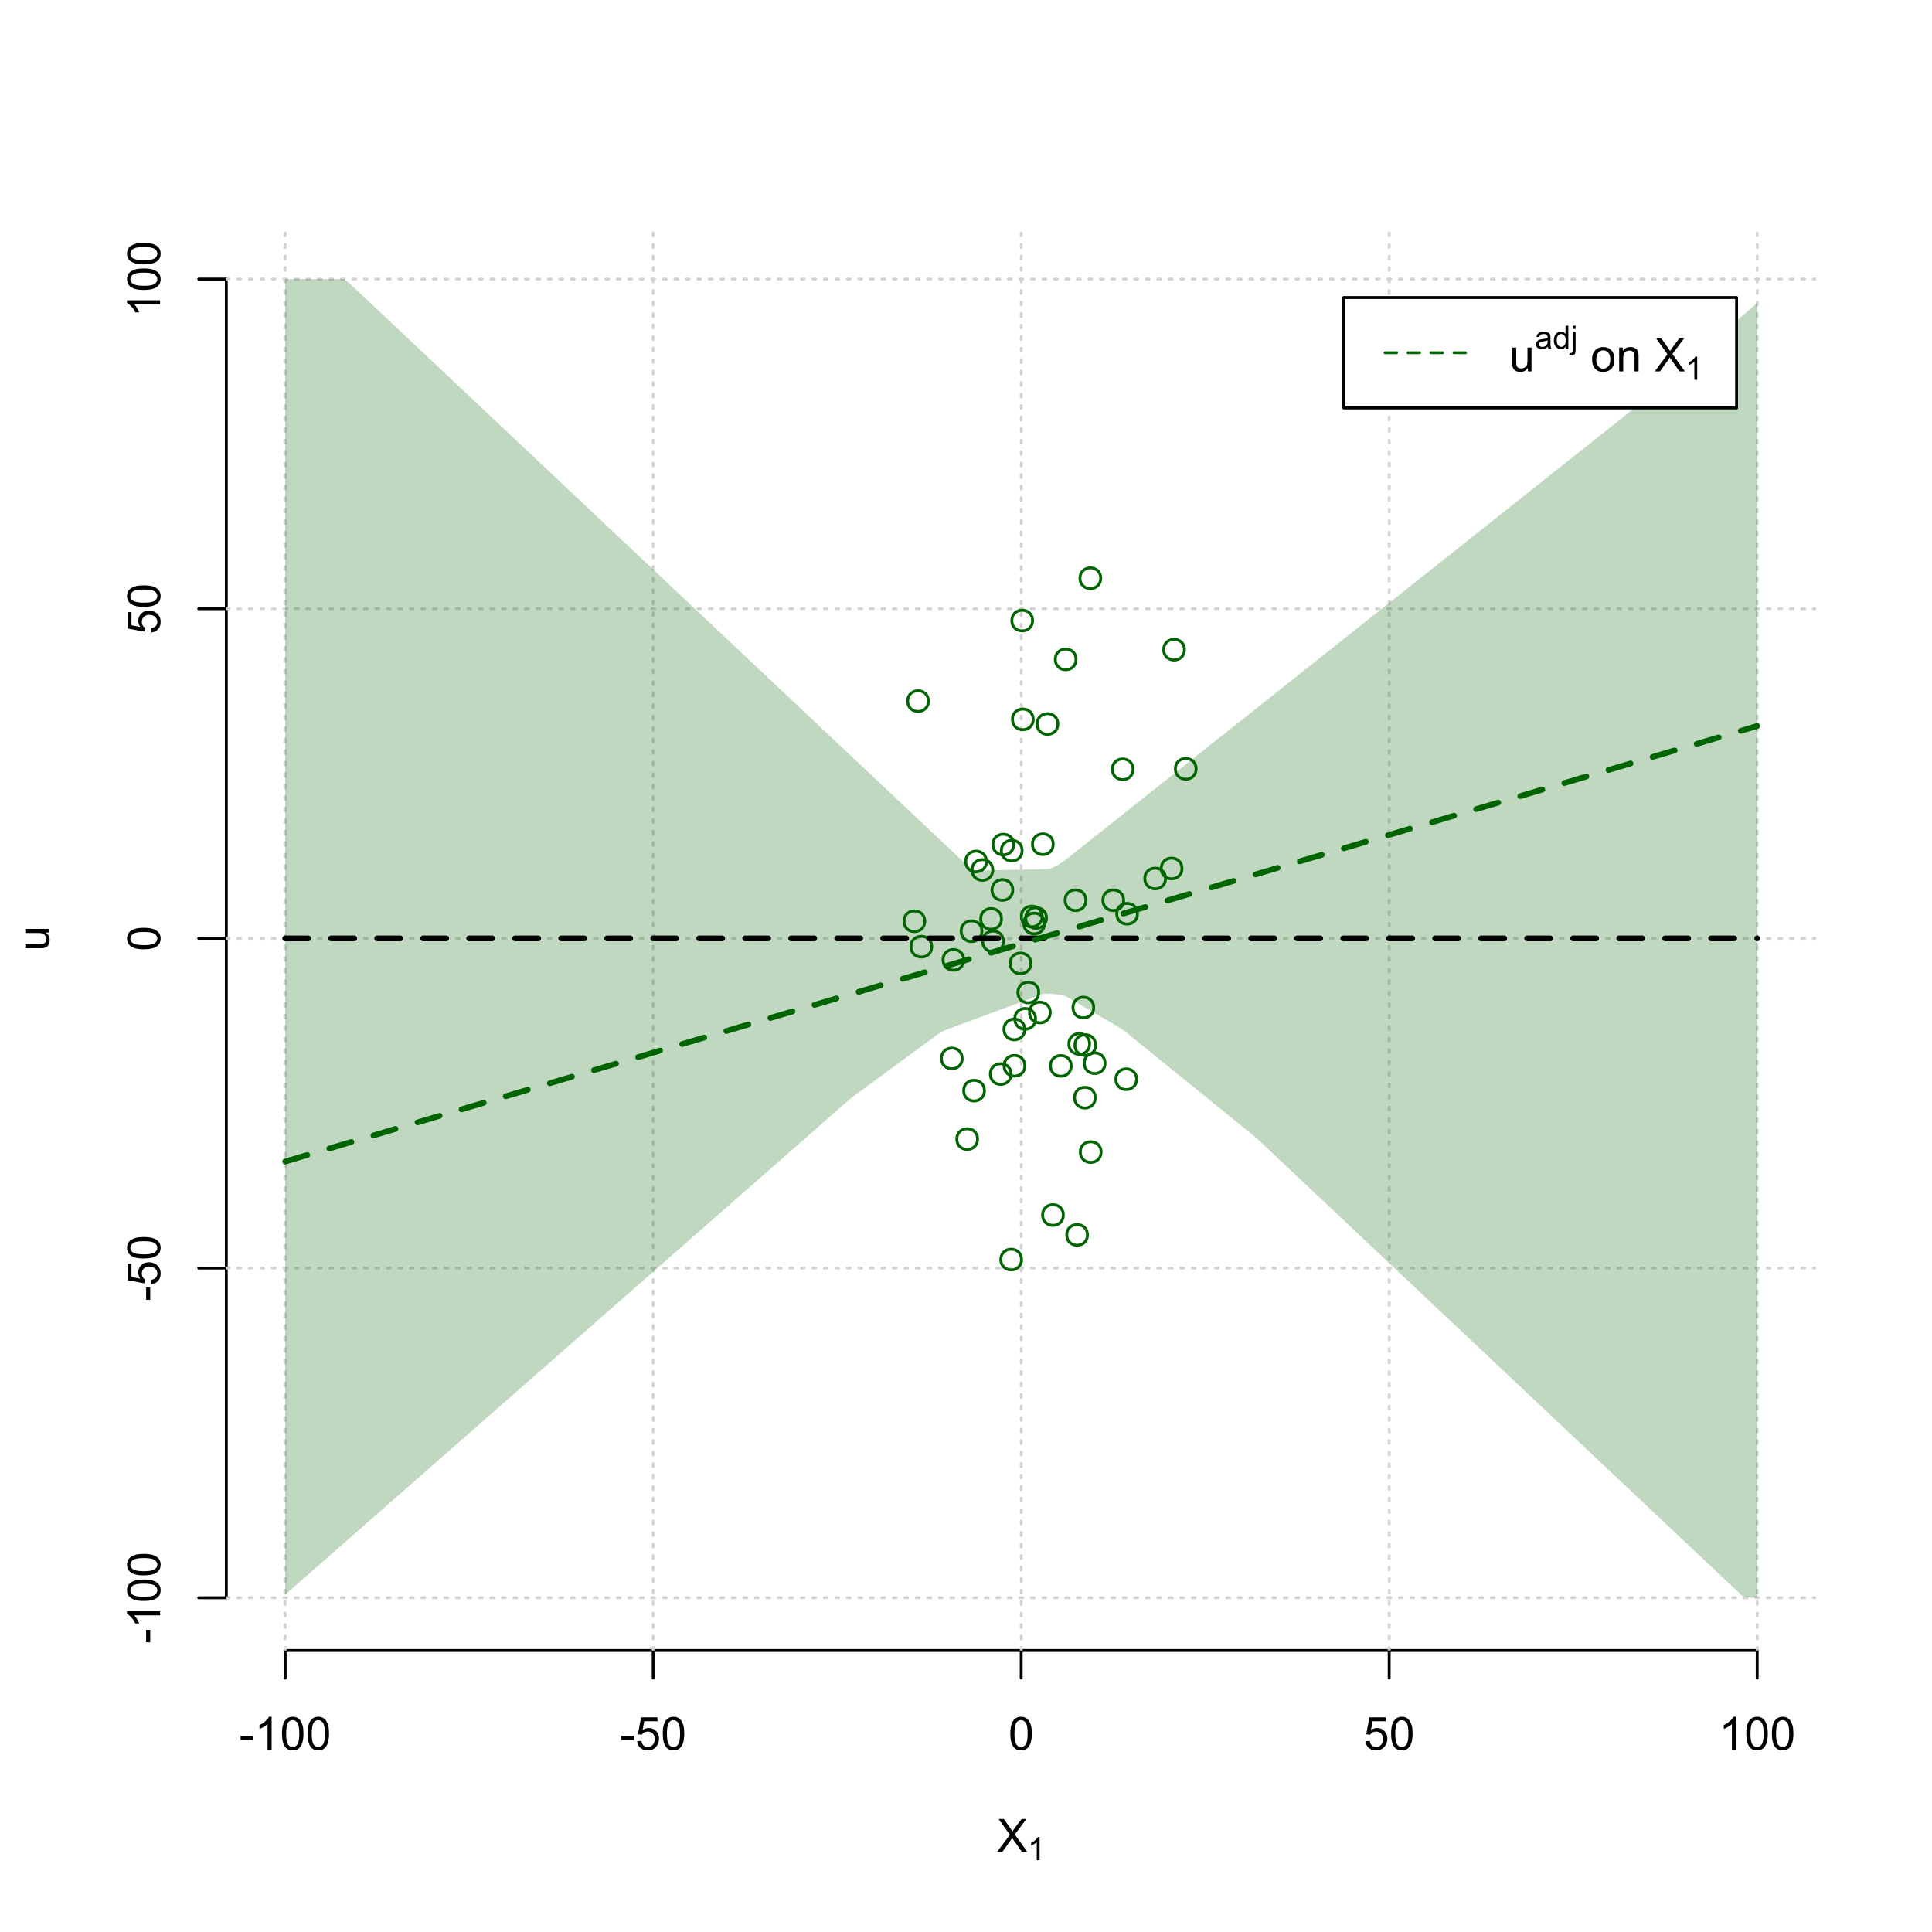 <?xml version="1.0" encoding="UTF-8"?>
<svg xmlns="http://www.w3.org/2000/svg" xmlns:xlink="http://www.w3.org/1999/xlink" width="504pt" height="504pt" viewBox="0 0 504 504" version="1.1">
<defs>
<g>
<symbol overflow="visible" id="glyph0-0">
<path style="stroke:none;" d="M 1.5 0 L 1.5 -7.5 L 7.5 -7.5 L 7.5 0 Z M 1.688 -0.188 L 7.312 -0.188 L 7.312 -7.312 L 1.688 -7.312 Z M 1.688 -0.188 "/>
</symbol>
<symbol overflow="visible" id="glyph0-1">
<path style="stroke:none;" d="M 0.055 0 L 3.375 -4.477 L 0.445 -8.59 L 1.797 -8.59 L 3.359 -6.387 C 3.68 -5.93 3.91 -5.578 4.047 -5.332 C 4.238 -5.645 4.465 -5.969 4.727 -6.312 L 6.457 -8.59 L 7.695 -8.59 L 4.676 -4.539 L 7.93 0 L 6.523 0 L 4.359 -3.062 C 4.238 -3.238 4.113 -3.43 3.984 -3.641 C 3.789 -3.324 3.652 -3.109 3.574 -2.992 L 1.418 0 Z M 0.055 0 "/>
</symbol>
<symbol overflow="visible" id="glyph0-2">
<path style="stroke:none;" d="M 0.383 -2.578 L 0.383 -3.641 L 3.621 -3.641 L 3.621 -2.578 Z M 0.383 -2.578 "/>
</symbol>
<symbol overflow="visible" id="glyph0-3">
<path style="stroke:none;" d="M 4.469 0 L 3.414 0 L 3.414 -6.719 C 3.16 -6.477 2.828 -6.234 2.414 -5.996 C 2 -5.75 1.629 -5.57 1.305 -5.449 L 1.305 -6.469 C 1.895 -6.742 2.41 -7.078 2.852 -7.477 C 3.293 -7.871 3.605 -8.254 3.789 -8.625 L 4.469 -8.625 Z M 4.469 0 "/>
</symbol>
<symbol overflow="visible" id="glyph0-4">
<path style="stroke:none;" d="M 0.5 -4.234 C 0.496 -5.246 0.602 -6.062 0.812 -6.688 C 1.02 -7.305 1.328 -7.785 1.742 -8.121 C 2.148 -8.457 2.668 -8.625 3.297 -8.625 C 3.758 -8.625 4.164 -8.531 4.512 -8.348 C 4.855 -8.16 5.141 -7.891 5.371 -7.543 C 5.594 -7.191 5.773 -6.766 5.906 -6.266 C 6.035 -5.762 6.098 -5.086 6.102 -4.234 C 6.098 -3.227 5.996 -2.414 5.789 -1.797 C 5.578 -1.176 5.266 -0.695 4.859 -0.359 C 4.445 -0.02 3.926 0.145 3.297 0.148 C 2.465 0.145 1.816 -0.148 1.348 -0.742 C 0.781 -1.457 0.496 -2.621 0.5 -4.234 Z M 1.582 -4.234 C 1.582 -2.824 1.746 -1.887 2.074 -1.418 C 2.402 -0.949 2.809 -0.715 3.297 -0.719 C 3.777 -0.715 4.184 -0.949 4.52 -1.422 C 4.848 -1.887 5.016 -2.824 5.016 -4.234 C 5.016 -5.648 4.848 -6.59 4.52 -7.055 C 4.184 -7.516 3.773 -7.746 3.289 -7.75 C 2.801 -7.746 2.414 -7.543 2.125 -7.137 C 1.762 -6.613 1.582 -5.645 1.582 -4.234 Z M 1.582 -4.234 "/>
</symbol>
<symbol overflow="visible" id="glyph0-5">
<path style="stroke:none;" d="M 0.5 -2.25 L 1.605 -2.344 C 1.684 -1.805 1.871 -1.398 2.176 -1.125 C 2.473 -0.852 2.836 -0.715 3.258 -0.719 C 3.766 -0.715 4.195 -0.906 4.547 -1.293 C 4.898 -1.672 5.074 -2.18 5.074 -2.82 C 5.074 -3.414 4.902 -3.891 4.566 -4.242 C 4.227 -4.59 3.785 -4.762 3.242 -4.766 C 2.898 -4.762 2.594 -4.684 2.32 -4.531 C 2.047 -4.375 1.832 -4.176 1.676 -3.93 L 0.688 -4.062 L 1.516 -8.473 L 5.789 -8.473 L 5.789 -7.465 L 2.359 -7.465 L 1.898 -5.156 C 2.414 -5.516 2.953 -5.695 3.523 -5.695 C 4.27 -5.695 4.902 -5.434 5.422 -4.914 C 5.934 -4.395 6.191 -3.727 6.195 -2.914 C 6.191 -2.133 5.965 -1.461 5.516 -0.898 C 4.961 -0.199 4.211 0.145 3.258 0.148 C 2.477 0.145 1.836 -0.07 1.344 -0.508 C 0.844 -0.941 0.562 -1.523 0.5 -2.25 Z M 0.5 -2.25 "/>
</symbol>
<symbol overflow="visible" id="glyph0-6">
<path style="stroke:none;" d="M 4.867 0 L 4.867 -0.914 C 4.379 -0.211 3.723 0.141 2.895 0.141 C 2.527 0.141 2.184 0.07 1.867 -0.07 C 1.547 -0.211 1.309 -0.387 1.156 -0.602 C 1 -0.812 0.895 -1.074 0.832 -1.383 C 0.785 -1.59 0.762 -1.918 0.766 -2.367 L 0.766 -6.223 L 1.82 -6.223 L 1.82 -2.773 C 1.816 -2.219 1.84 -1.848 1.887 -1.656 C 1.949 -1.379 2.09 -1.16 2.309 -1.004 C 2.523 -0.84 2.789 -0.762 3.105 -0.766 C 3.418 -0.762 3.715 -0.844 3.996 -1.008 C 4.273 -1.172 4.469 -1.391 4.586 -1.672 C 4.699 -1.949 4.758 -2.355 4.758 -2.891 L 4.758 -6.223 L 5.812 -6.223 L 5.812 0 Z M 4.867 0 "/>
</symbol>
<symbol overflow="visible" id="glyph0-7">
<path style="stroke:none;" d=""/>
</symbol>
<symbol overflow="visible" id="glyph0-8">
<path style="stroke:none;" d="M 0.398 -3.109 C 0.398 -4.262 0.719 -5.117 1.359 -5.672 C 1.895 -6.133 2.547 -6.363 3.316 -6.363 C 4.172 -6.363 4.871 -6.082 5.414 -5.52 C 5.953 -4.957 6.223 -4.184 6.227 -3.199 C 6.223 -2.398 6.102 -1.766 5.867 -1.309 C 5.625 -0.848 5.277 -0.492 4.82 -0.238 C 4.359 0.016 3.859 0.141 3.316 0.141 C 2.441 0.141 1.734 -0.137 1.203 -0.695 C 0.664 -1.254 0.398 -2.059 0.398 -3.109 Z M 1.484 -3.109 C 1.48 -2.309 1.656 -1.711 2.004 -1.32 C 2.348 -0.922 2.785 -0.727 3.316 -0.727 C 3.84 -0.727 4.273 -0.926 4.621 -1.324 C 4.969 -1.723 5.145 -2.328 5.145 -3.148 C 5.145 -3.914 4.969 -4.496 4.617 -4.895 C 4.266 -5.289 3.832 -5.488 3.316 -5.492 C 2.785 -5.488 2.348 -5.293 2.004 -4.898 C 1.656 -4.5 1.48 -3.902 1.484 -3.109 Z M 1.484 -3.109 "/>
</symbol>
<symbol overflow="visible" id="glyph0-9">
<path style="stroke:none;" d="M 0.789 0 L 0.789 -6.223 L 1.742 -6.223 L 1.742 -5.336 C 2.195 -6.02 2.855 -6.363 3.719 -6.363 C 4.09 -6.363 4.434 -6.293 4.754 -6.16 C 5.066 -6.023 5.305 -5.848 5.461 -5.633 C 5.617 -5.41 5.727 -5.152 5.789 -4.852 C 5.828 -4.656 5.848 -4.312 5.848 -3.828 L 5.848 0 L 4.793 0 L 4.793 -3.785 C 4.793 -4.215 4.75 -4.535 4.668 -4.75 C 4.586 -4.961 4.441 -5.129 4.234 -5.258 C 4.023 -5.383 3.777 -5.449 3.5 -5.449 C 3.047 -5.449 2.66 -5.305 2.332 -5.02 C 2.004 -4.734 1.84 -4.195 1.844 -3.398 L 1.844 0 Z M 0.789 0 "/>
</symbol>
<symbol overflow="visible" id="glyph1-0">
<path style="stroke:none;" d="M 1.051 0 L 1.051 -5.25 L 5.25 -5.25 L 5.25 0 Z M 1.18 -0.133 L 5.117 -0.133 L 5.117 -5.117 L 1.18 -5.117 Z M 1.18 -0.133 "/>
</symbol>
<symbol overflow="visible" id="glyph1-1">
<path style="stroke:none;" d="M 3.129 0 L 2.391 0 L 2.391 -4.703 C 2.211 -4.531 1.977 -4.363 1.691 -4.195 C 1.398 -4.023 1.141 -3.895 0.914 -3.812 L 0.914 -4.527 C 1.328 -4.719 1.688 -4.953 1.996 -5.234 C 2.305 -5.508 2.523 -5.777 2.652 -6.039 L 3.129 -6.039 Z M 3.129 0 "/>
</symbol>
<symbol overflow="visible" id="glyph1-2">
<path style="stroke:none;" d="M 3.395 -0.539 C 3.117 -0.305 2.855 -0.137 2.605 -0.043 C 2.352 0.051 2.082 0.094 1.793 0.098 C 1.312 0.094 0.941 -0.02 0.688 -0.25 C 0.43 -0.48 0.305 -0.781 0.305 -1.148 C 0.305 -1.359 0.352 -1.551 0.449 -1.73 C 0.543 -1.902 0.668 -2.047 0.828 -2.156 C 0.984 -2.262 1.164 -2.34 1.363 -2.398 C 1.504 -2.434 1.723 -2.473 2.02 -2.512 C 2.609 -2.578 3.047 -2.664 3.336 -2.766 C 3.336 -2.867 3.34 -2.93 3.34 -2.957 C 3.34 -3.258 3.27 -3.469 3.129 -3.594 C 2.941 -3.758 2.66 -3.844 2.289 -3.844 C 1.941 -3.844 1.684 -3.781 1.52 -3.66 C 1.348 -3.535 1.227 -3.32 1.152 -3.016 L 0.43 -3.113 C 0.492 -3.418 0.602 -3.668 0.754 -3.863 C 0.902 -4.051 1.121 -4.199 1.406 -4.301 C 1.688 -4.402 2.016 -4.453 2.395 -4.453 C 2.766 -4.453 3.066 -4.406 3.301 -4.32 C 3.527 -4.23 3.699 -4.121 3.812 -3.992 C 3.918 -3.855 3.996 -3.691 4.043 -3.492 C 4.066 -3.363 4.078 -3.133 4.082 -2.809 L 4.082 -1.824 C 4.078 -1.137 4.094 -0.703 4.129 -0.523 C 4.156 -0.336 4.219 -0.164 4.316 0 L 3.543 0 C 3.465 -0.152 3.414 -0.332 3.395 -0.539 Z M 3.336 -2.188 C 3.062 -2.074 2.66 -1.98 2.129 -1.906 C 1.82 -1.859 1.605 -1.812 1.484 -1.758 C 1.355 -1.703 1.258 -1.621 1.191 -1.52 C 1.121 -1.41 1.09 -1.293 1.09 -1.168 C 1.09 -0.969 1.164 -0.805 1.312 -0.676 C 1.461 -0.543 1.68 -0.48 1.969 -0.48 C 2.25 -0.48 2.5 -0.539 2.727 -0.664 C 2.945 -0.785 3.109 -0.957 3.215 -1.176 C 3.293 -1.34 3.332 -1.586 3.336 -1.914 Z M 3.336 -2.188 "/>
</symbol>
<symbol overflow="visible" id="glyph1-3">
<path style="stroke:none;" d="M 3.379 0 L 3.379 -0.551 C 3.102 -0.121 2.695 0.094 2.16 0.098 C 1.812 0.094 1.492 0 1.203 -0.188 C 0.906 -0.379 0.68 -0.645 0.523 -0.988 C 0.359 -1.328 0.281 -1.723 0.285 -2.172 C 0.281 -2.605 0.355 -3 0.504 -3.355 C 0.648 -3.707 0.863 -3.977 1.156 -4.168 C 1.441 -4.355 1.766 -4.453 2.129 -4.453 C 2.387 -4.453 2.621 -4.395 2.828 -4.285 C 3.031 -4.172 3.199 -4.031 3.332 -3.855 L 3.332 -6.012 L 4.066 -6.012 L 4.066 0 Z M 1.047 -2.172 C 1.043 -1.613 1.16 -1.195 1.398 -0.922 C 1.629 -0.641 1.906 -0.504 2.23 -0.508 C 2.551 -0.504 2.824 -0.637 3.051 -0.902 C 3.273 -1.168 3.387 -1.57 3.391 -2.113 C 3.387 -2.707 3.273 -3.145 3.047 -3.426 C 2.816 -3.703 2.531 -3.844 2.199 -3.844 C 1.867 -3.844 1.594 -3.707 1.375 -3.441 C 1.152 -3.168 1.043 -2.746 1.047 -2.172 Z M 1.047 -2.172 "/>
</symbol>
<symbol overflow="visible" id="glyph1-4">
<path style="stroke:none;" d="M 0.551 -5.156 L 0.551 -6.012 L 1.289 -6.012 L 1.289 -5.156 Z M -0.387 1.691 L -0.246 1.062 C -0.098 1.098 0.016 1.117 0.102 1.121 C 0.25 1.117 0.363 1.066 0.438 0.969 C 0.512 0.867 0.551 0.621 0.551 0.223 L 0.551 -4.355 L 1.289 -4.355 L 1.289 0.238 C 1.289 0.773 1.219 1.148 1.078 1.359 C 0.898 1.633 0.602 1.77 0.191 1.77 C -0.008 1.77 -0.199 1.742 -0.387 1.691 Z M -0.387 1.691 "/>
</symbol>
<symbol overflow="visible" id="glyph2-0">
<path style="stroke:none;" d="M 0 -1.5 L -7.5 -1.5 L -7.5 -7.5 L 0 -7.5 Z M -0.188 -1.688 L -0.188 -7.312 L -7.312 -7.312 L -7.312 -1.688 Z M -0.188 -1.688 "/>
</symbol>
<symbol overflow="visible" id="glyph2-1">
<path style="stroke:none;" d="M 0 -4.867 L -0.914 -4.867 C -0.211 -4.379 0.141 -3.723 0.141 -2.895 C 0.141 -2.527 0.07 -2.184 -0.07 -1.867 C -0.211 -1.547 -0.387 -1.309 -0.598 -1.156 C -0.809 -1 -1.07 -0.895 -1.383 -0.832 C -1.59 -0.789 -1.918 -0.766 -2.367 -0.77 L -6.223 -0.77 L -6.223 -1.824 L -2.773 -1.824 C -2.219 -1.82 -1.848 -1.844 -1.656 -1.887 C -1.379 -1.949 -1.16 -2.09 -1.004 -2.309 C -0.84 -2.523 -0.762 -2.789 -0.766 -3.105 C -0.762 -3.418 -0.844 -3.715 -1.008 -3.996 C -1.172 -4.273 -1.391 -4.469 -1.672 -4.586 C -1.945 -4.699 -2.352 -4.758 -2.887 -4.758 L -6.223 -4.758 L -6.223 -5.812 L 0 -5.812 Z M 0 -4.867 "/>
</symbol>
<symbol overflow="visible" id="glyph2-2">
<path style="stroke:none;" d="M -2.578 -0.383 L -3.641 -0.383 L -3.641 -3.621 L -2.578 -3.621 Z M -2.578 -0.383 "/>
</symbol>
<symbol overflow="visible" id="glyph2-3">
<path style="stroke:none;" d="M 0 -4.469 L 0 -3.414 L -6.719 -3.418 C -6.477 -3.16 -6.234 -2.828 -5.996 -2.418 C -5.75 -2.004 -5.57 -1.633 -5.449 -1.309 L -6.469 -1.309 C -6.742 -1.895 -7.078 -2.41 -7.477 -2.852 C -7.871 -3.293 -8.254 -3.605 -8.625 -3.793 L -8.625 -4.473 Z M 0 -4.469 "/>
</symbol>
<symbol overflow="visible" id="glyph2-4">
<path style="stroke:none;" d="M -4.234 -0.5 C -5.246 -0.496 -6.062 -0.602 -6.688 -0.812 C -7.305 -1.02 -7.785 -1.328 -8.121 -1.742 C -8.457 -2.152 -8.625 -2.672 -8.625 -3.301 C -8.625 -3.758 -8.531 -4.164 -8.348 -4.512 C -8.16 -4.859 -7.891 -5.145 -7.543 -5.371 C -7.191 -5.594 -6.766 -5.773 -6.266 -5.906 C -5.762 -6.035 -5.086 -6.098 -4.234 -6.102 C -3.223 -6.098 -2.41 -5.996 -1.793 -5.789 C -1.176 -5.578 -0.695 -5.266 -0.359 -4.859 C -0.02 -4.445 0.145 -3.926 0.148 -3.297 C 0.145 -2.465 -0.148 -1.816 -0.742 -1.348 C -1.457 -0.781 -2.621 -0.496 -4.234 -0.5 Z M -4.234 -1.582 C -2.824 -1.582 -1.887 -1.746 -1.418 -2.074 C -0.949 -2.402 -0.715 -2.809 -0.719 -3.297 C -0.715 -3.777 -0.949 -4.184 -1.422 -4.52 C -1.887 -4.848 -2.824 -5.016 -4.234 -5.016 C -5.648 -5.016 -6.59 -4.848 -7.055 -4.52 C -7.516 -4.188 -7.746 -3.777 -7.75 -3.289 C -7.746 -2.801 -7.543 -2.414 -7.137 -2.129 C -6.613 -1.762 -5.645 -1.582 -4.234 -1.582 Z M -4.234 -1.582 "/>
</symbol>
<symbol overflow="visible" id="glyph2-5">
<path style="stroke:none;" d="M -2.25 -0.5 L -2.344 -1.605 C -1.805 -1.684 -1.398 -1.871 -1.125 -2.176 C -0.852 -2.473 -0.715 -2.836 -0.719 -3.258 C -0.715 -3.766 -0.906 -4.195 -1.293 -4.547 C -1.672 -4.898 -2.18 -5.074 -2.816 -5.074 C -3.414 -5.074 -3.891 -4.902 -4.242 -4.566 C -4.59 -4.227 -4.762 -3.785 -4.766 -3.242 C -4.762 -2.898 -4.684 -2.594 -4.531 -2.32 C -4.375 -2.047 -4.176 -1.832 -3.93 -1.676 L -4.062 -0.688 L -8.473 -1.52 L -8.473 -5.789 L -7.465 -5.789 L -7.465 -2.363 L -5.156 -1.898 C -5.516 -2.414 -5.695 -2.953 -5.695 -3.523 C -5.695 -4.27 -5.434 -4.902 -4.914 -5.422 C -4.395 -5.934 -3.727 -6.191 -2.91 -6.195 C -2.133 -6.191 -1.461 -5.965 -0.895 -5.516 C -0.199 -4.961 0.145 -4.211 0.148 -3.258 C 0.145 -2.477 -0.07 -1.836 -0.508 -1.344 C -0.941 -0.848 -1.523 -0.566 -2.25 -0.5 Z M -2.25 -0.5 "/>
</symbol>
</g>
<clipPath id="clip1">
  <path d="M 74 59.039 L 75 59.039 L 75 430.559 L 74 430.559 Z M 74 59.039 "/>
</clipPath>
<clipPath id="clip2">
  <path d="M 170 59.039 L 171 59.039 L 171 430.559 L 170 430.559 Z M 170 59.039 "/>
</clipPath>
<clipPath id="clip3">
  <path d="M 266 59.039 L 267 59.039 L 267 430.559 L 266 430.559 Z M 266 59.039 "/>
</clipPath>
<clipPath id="clip4">
  <path d="M 362 59.039 L 363 59.039 L 363 430.559 L 362 430.559 Z M 362 59.039 "/>
</clipPath>
<clipPath id="clip5">
  <path d="M 458 59.039 L 459 59.039 L 459 430.559 L 458 430.559 Z M 458 59.039 "/>
</clipPath>
<clipPath id="clip6">
  <path d="M 59.039 416 L 473.758 416 L 473.758 418 L 59.039 418 Z M 59.039 416 "/>
</clipPath>
<clipPath id="clip7">
  <path d="M 59.039 330 L 473.758 330 L 473.758 332 L 59.039 332 Z M 59.039 330 "/>
</clipPath>
<clipPath id="clip8">
  <path d="M 59.039 244 L 473.758 244 L 473.758 246 L 59.039 246 Z M 59.039 244 "/>
</clipPath>
<clipPath id="clip9">
  <path d="M 59.039 158 L 473.758 158 L 473.758 160 L 59.039 160 Z M 59.039 158 "/>
</clipPath>
<clipPath id="clip10">
  <path d="M 59.039 72 L 473.758 72 L 473.758 74 L 59.039 74 Z M 59.039 72 "/>
</clipPath>
</defs>
<g id="surface3606">
<rect x="0" y="0" width="504" height="504" style="fill:rgb(100%,100%,100%);fill-opacity:1;stroke:none;"/>
<g style="fill:rgb(0%,0%,0%);fill-opacity:1;">
  <use xlink:href="#glyph0-1" x="260.062" y="483.102"/>
</g>
<g style="fill:rgb(0%,0%,0%);fill-opacity:1;">
  <use xlink:href="#glyph1-1" x="268.066" y="485.281"/>
</g>
<g style="fill:rgb(0%,0%,0%);fill-opacity:1;">
  <use xlink:href="#glyph2-1" x="12.82" y="248.137"/>
</g>
<path style="fill:none;stroke-width:0.75;stroke-linecap:round;stroke-linejoin:round;stroke:rgb(0%,0%,0%);stroke-opacity:1;stroke-miterlimit:10;" d="M 74.398 430.559 L 458.398 430.559 "/>
<path style="fill:none;stroke-width:0.75;stroke-linecap:round;stroke-linejoin:round;stroke:rgb(0%,0%,0%);stroke-opacity:1;stroke-miterlimit:10;" d="M 74.398 430.559 L 74.398 437.762 "/>
<path style="fill:none;stroke-width:0.75;stroke-linecap:round;stroke-linejoin:round;stroke:rgb(0%,0%,0%);stroke-opacity:1;stroke-miterlimit:10;" d="M 170.398 430.559 L 170.398 437.762 "/>
<path style="fill:none;stroke-width:0.75;stroke-linecap:round;stroke-linejoin:round;stroke:rgb(0%,0%,0%);stroke-opacity:1;stroke-miterlimit:10;" d="M 266.398 430.559 L 266.398 437.762 "/>
<path style="fill:none;stroke-width:0.75;stroke-linecap:round;stroke-linejoin:round;stroke:rgb(0%,0%,0%);stroke-opacity:1;stroke-miterlimit:10;" d="M 362.398 430.559 L 362.398 437.762 "/>
<path style="fill:none;stroke-width:0.75;stroke-linecap:round;stroke-linejoin:round;stroke:rgb(0%,0%,0%);stroke-opacity:1;stroke-miterlimit:10;" d="M 458.398 430.559 L 458.398 437.762 "/>
<g style="fill:rgb(0%,0%,0%);fill-opacity:1;">
  <use xlink:href="#glyph0-2" x="62.391" y="456.48"/>
  <use xlink:href="#glyph0-3" x="66.387" y="456.48"/>
  <use xlink:href="#glyph0-4" x="73.061" y="456.48"/>
  <use xlink:href="#glyph0-4" x="79.734" y="456.48"/>
</g>
<g style="fill:rgb(0%,0%,0%);fill-opacity:1;">
  <use xlink:href="#glyph0-2" x="161.727" y="456.48"/>
  <use xlink:href="#glyph0-5" x="165.723" y="456.48"/>
  <use xlink:href="#glyph0-4" x="172.396" y="456.48"/>
</g>
<g style="fill:rgb(0%,0%,0%);fill-opacity:1;">
  <use xlink:href="#glyph0-4" x="263.062" y="456.48"/>
</g>
<g style="fill:rgb(0%,0%,0%);fill-opacity:1;">
  <use xlink:href="#glyph0-5" x="355.727" y="456.48"/>
  <use xlink:href="#glyph0-4" x="362.4" y="456.48"/>
</g>
<g style="fill:rgb(0%,0%,0%);fill-opacity:1;">
  <use xlink:href="#glyph0-3" x="448.387" y="456.48"/>
  <use xlink:href="#glyph0-4" x="455.061" y="456.48"/>
  <use xlink:href="#glyph0-4" x="461.734" y="456.48"/>
</g>
<path style="fill:none;stroke-width:0.75;stroke-linecap:round;stroke-linejoin:round;stroke:rgb(0%,0%,0%);stroke-opacity:1;stroke-miterlimit:10;" d="M 59.039 416.801 L 59.039 72.801 "/>
<path style="fill:none;stroke-width:0.75;stroke-linecap:round;stroke-linejoin:round;stroke:rgb(0%,0%,0%);stroke-opacity:1;stroke-miterlimit:10;" d="M 59.039 416.801 L 51.84 416.801 "/>
<path style="fill:none;stroke-width:0.75;stroke-linecap:round;stroke-linejoin:round;stroke:rgb(0%,0%,0%);stroke-opacity:1;stroke-miterlimit:10;" d="M 59.039 330.801 L 51.84 330.801 "/>
<path style="fill:none;stroke-width:0.75;stroke-linecap:round;stroke-linejoin:round;stroke:rgb(0%,0%,0%);stroke-opacity:1;stroke-miterlimit:10;" d="M 59.039 244.801 L 51.84 244.801 "/>
<path style="fill:none;stroke-width:0.75;stroke-linecap:round;stroke-linejoin:round;stroke:rgb(0%,0%,0%);stroke-opacity:1;stroke-miterlimit:10;" d="M 59.039 158.801 L 51.84 158.801 "/>
<path style="fill:none;stroke-width:0.75;stroke-linecap:round;stroke-linejoin:round;stroke:rgb(0%,0%,0%);stroke-opacity:1;stroke-miterlimit:10;" d="M 59.039 72.801 L 51.84 72.801 "/>
<g style="fill:rgb(0%,0%,0%);fill-opacity:1;">
  <use xlink:href="#glyph2-2" x="41.762" y="428.809"/>
  <use xlink:href="#glyph2-3" x="41.762" y="424.812"/>
  <use xlink:href="#glyph2-4" x="41.762" y="418.139"/>
  <use xlink:href="#glyph2-4" x="41.762" y="411.465"/>
</g>
<g style="fill:rgb(0%,0%,0%);fill-opacity:1;">
  <use xlink:href="#glyph2-2" x="41.762" y="339.473"/>
  <use xlink:href="#glyph2-5" x="41.762" y="335.477"/>
  <use xlink:href="#glyph2-4" x="41.762" y="328.803"/>
</g>
<g style="fill:rgb(0%,0%,0%);fill-opacity:1;">
  <use xlink:href="#glyph2-4" x="41.762" y="248.137"/>
</g>
<g style="fill:rgb(0%,0%,0%);fill-opacity:1;">
  <use xlink:href="#glyph2-5" x="41.762" y="165.473"/>
  <use xlink:href="#glyph2-4" x="41.762" y="158.799"/>
</g>
<g style="fill:rgb(0%,0%,0%);fill-opacity:1;">
  <use xlink:href="#glyph2-3" x="41.762" y="82.812"/>
  <use xlink:href="#glyph2-4" x="41.762" y="76.139"/>
  <use xlink:href="#glyph2-4" x="41.762" y="69.465"/>
</g>
<g clip-path="url(#clip1)" clip-rule="nonzero">
<path style="fill:none;stroke-width:0.75;stroke-linecap:round;stroke-linejoin:round;stroke:rgb(82.745%,82.745%,82.745%);stroke-opacity:1;stroke-dasharray:0.75,2.25;stroke-miterlimit:10;" d="M 74.398 430.559 L 74.398 59.039 "/>
</g>
<g clip-path="url(#clip2)" clip-rule="nonzero">
<path style="fill:none;stroke-width:0.75;stroke-linecap:round;stroke-linejoin:round;stroke:rgb(82.745%,82.745%,82.745%);stroke-opacity:1;stroke-dasharray:0.75,2.25;stroke-miterlimit:10;" d="M 170.398 430.559 L 170.398 59.039 "/>
</g>
<g clip-path="url(#clip3)" clip-rule="nonzero">
<path style="fill:none;stroke-width:0.75;stroke-linecap:round;stroke-linejoin:round;stroke:rgb(82.745%,82.745%,82.745%);stroke-opacity:1;stroke-dasharray:0.75,2.25;stroke-miterlimit:10;" d="M 266.398 430.559 L 266.398 59.039 "/>
</g>
<g clip-path="url(#clip4)" clip-rule="nonzero">
<path style="fill:none;stroke-width:0.75;stroke-linecap:round;stroke-linejoin:round;stroke:rgb(82.745%,82.745%,82.745%);stroke-opacity:1;stroke-dasharray:0.75,2.25;stroke-miterlimit:10;" d="M 362.398 430.559 L 362.398 59.039 "/>
</g>
<g clip-path="url(#clip5)" clip-rule="nonzero">
<path style="fill:none;stroke-width:0.75;stroke-linecap:round;stroke-linejoin:round;stroke:rgb(82.745%,82.745%,82.745%);stroke-opacity:1;stroke-dasharray:0.75,2.25;stroke-miterlimit:10;" d="M 458.398 430.559 L 458.398 59.039 "/>
</g>
<g clip-path="url(#clip6)" clip-rule="nonzero">
<path style="fill:none;stroke-width:0.75;stroke-linecap:round;stroke-linejoin:round;stroke:rgb(82.745%,82.745%,82.745%);stroke-opacity:1;stroke-dasharray:0.75,2.25;stroke-miterlimit:10;" d="M 59.039 416.801 L 473.762 416.801 "/>
</g>
<g clip-path="url(#clip7)" clip-rule="nonzero">
<path style="fill:none;stroke-width:0.75;stroke-linecap:round;stroke-linejoin:round;stroke:rgb(82.745%,82.745%,82.745%);stroke-opacity:1;stroke-dasharray:0.75,2.25;stroke-miterlimit:10;" d="M 59.039 330.801 L 473.762 330.801 "/>
</g>
<g clip-path="url(#clip8)" clip-rule="nonzero">
<path style="fill:none;stroke-width:0.75;stroke-linecap:round;stroke-linejoin:round;stroke:rgb(82.745%,82.745%,82.745%);stroke-opacity:1;stroke-dasharray:0.75,2.25;stroke-miterlimit:10;" d="M 59.039 244.801 L 473.762 244.801 "/>
</g>
<g clip-path="url(#clip9)" clip-rule="nonzero">
<path style="fill:none;stroke-width:0.75;stroke-linecap:round;stroke-linejoin:round;stroke:rgb(82.745%,82.745%,82.745%);stroke-opacity:1;stroke-dasharray:0.75,2.25;stroke-miterlimit:10;" d="M 59.039 158.801 L 473.762 158.801 "/>
</g>
<g clip-path="url(#clip10)" clip-rule="nonzero">
<path style="fill:none;stroke-width:0.75;stroke-linecap:round;stroke-linejoin:round;stroke:rgb(82.745%,82.745%,82.745%);stroke-opacity:1;stroke-dasharray:0.75,2.25;stroke-miterlimit:10;" d="M 59.039 72.801 L 473.762 72.801 "/>
</g>
<path style=" stroke:none;fill-rule:nonzero;fill:rgb(0%,39.216%,0%);fill-opacity:0.251;" d="M 74.398 72.801 L 89.762 72.801 L 91.68 74.379 L 93.602 76.188 L 95.52 78 L 97.441 79.809 L 99.359 81.617 L 101.281 83.426 L 103.199 85.238 L 105.121 87.047 L 107.039 88.855 L 108.961 90.664 L 110.879 92.473 L 112.801 94.285 L 114.719 96.094 L 116.641 97.902 L 118.559 99.711 L 120.48 101.523 L 122.398 103.332 L 124.32 105.141 L 126.238 106.949 L 128.16 108.758 L 130.078 110.57 L 133.922 114.188 L 135.84 115.996 L 137.762 117.805 L 139.68 119.617 L 141.602 121.426 L 143.52 123.234 L 145.441 125.043 L 147.359 126.855 L 149.281 128.664 L 151.199 130.473 L 153.121 132.281 L 155.039 134.09 L 156.961 135.902 L 158.879 137.711 L 160.801 139.52 L 162.719 141.328 L 164.641 143.137 L 166.559 144.949 L 168.48 146.758 L 170.398 148.566 L 172.32 150.375 L 174.238 152.188 L 176.16 153.996 L 178.078 155.805 L 181.922 159.422 L 183.84 161.234 L 185.762 163.043 L 187.68 164.852 L 189.602 166.66 L 191.52 168.473 L 193.441 170.281 L 195.359 172.09 L 197.281 173.898 L 199.199 175.707 L 201.121 177.52 L 203.039 179.328 L 204.961 181.137 L 206.879 182.945 L 208.801 184.754 L 210.719 186.566 L 212.641 188.375 L 214.559 190.184 L 216.48 191.992 L 218.398 193.805 L 220.32 195.613 L 222.238 197.422 L 224.16 199.23 L 226.078 201.039 L 228 202.852 L 229.922 204.66 L 231.84 206.469 L 233.762 208.277 L 235.68 210.086 L 237.602 211.898 L 239.52 213.707 L 241.441 215.516 L 243.359 217.324 L 245.281 219.137 L 247.199 220.945 L 249.121 222.754 L 251.039 224.562 L 252.961 226.371 L 254.879 227.102 L 256.801 227.062 L 258.719 227.027 L 260.641 226.988 L 262.559 226.949 L 264.48 226.91 L 266.398 226.871 L 268.32 226.832 L 270.238 226.793 L 272.16 226.758 L 274.078 226.57 L 276 225.664 L 277.922 224.348 L 279.84 222.82 L 281.762 221.297 L 283.68 219.773 L 285.602 218.25 L 287.52 216.723 L 289.441 215.199 L 291.359 213.676 L 293.281 212.148 L 295.199 210.625 L 297.121 209.102 L 299.039 207.578 L 300.961 206.051 L 302.879 204.527 L 304.801 203.004 L 306.719 201.48 L 308.641 199.953 L 310.559 198.43 L 312.48 196.906 L 314.398 195.383 L 316.32 193.855 L 318.238 192.332 L 320.16 190.809 L 322.078 189.285 L 324 187.758 L 325.922 186.234 L 327.84 184.711 L 329.762 183.188 L 331.68 181.66 L 333.602 180.137 L 335.52 178.613 L 337.441 177.09 L 339.359 175.562 L 341.281 174.039 L 343.199 172.516 L 345.121 170.992 L 347.039 169.465 L 348.961 167.941 L 350.879 166.418 L 352.801 164.895 L 354.719 163.367 L 356.641 161.844 L 358.559 160.32 L 360.48 158.793 L 362.398 157.27 L 364.32 155.746 L 366.238 154.223 L 368.16 152.695 L 370.078 151.172 L 373.922 148.125 L 375.84 146.598 L 377.762 145.074 L 379.68 143.551 L 381.602 142.027 L 383.52 140.5 L 385.441 138.977 L 387.359 137.453 L 389.281 135.93 L 391.199 134.402 L 393.121 132.879 L 395.039 131.355 L 396.961 129.832 L 398.879 128.305 L 400.801 126.781 L 402.719 125.258 L 404.641 123.734 L 406.559 122.207 L 408.48 120.684 L 410.398 119.16 L 412.32 117.637 L 414.238 116.109 L 416.16 114.586 L 418.078 113.062 L 420 111.539 L 421.922 110.012 L 423.84 108.488 L 425.762 106.965 L 427.68 105.441 L 429.602 103.914 L 431.52 102.391 L 433.441 100.867 L 435.359 99.238 L 437.281 97.555 L 439.199 95.867 L 441.121 94.184 L 443.039 92.5 L 444.961 90.812 L 446.879 89.129 L 448.801 87.445 L 450.719 85.758 L 452.641 84.074 L 454.559 82.391 L 456.48 80.703 L 458.398 79.02 L 458.398 72.801 L 458.398 416.801 L 456.48 416.801 L 454.559 416.363 L 452.641 414.555 L 450.719 412.746 L 448.801 410.938 L 446.879 409.125 L 444.961 407.316 L 443.039 405.508 L 441.121 403.699 L 439.199 401.887 L 437.281 400.078 L 435.359 398.27 L 433.441 396.461 L 431.52 394.652 L 429.602 392.84 L 427.68 391.031 L 425.762 389.223 L 423.84 387.414 L 421.922 385.602 L 418.078 381.984 L 416.16 380.176 L 414.238 378.367 L 412.32 376.555 L 410.398 374.746 L 408.48 372.938 L 406.559 371.129 L 404.641 369.32 L 402.719 367.508 L 400.801 365.699 L 398.879 363.891 L 396.961 362.082 L 395.039 360.27 L 393.121 358.461 L 391.199 356.652 L 389.281 354.844 L 387.359 353.035 L 385.441 351.223 L 383.52 349.414 L 381.602 347.605 L 379.68 345.797 L 377.762 343.988 L 375.84 342.176 L 373.922 340.367 L 370.078 336.75 L 368.16 334.938 L 366.238 333.129 L 364.32 331.32 L 362.398 329.512 L 360.48 327.703 L 358.559 325.891 L 356.641 324.082 L 354.719 322.273 L 352.801 320.465 L 350.879 318.652 L 348.961 316.844 L 347.039 315.035 L 345.121 313.227 L 343.199 311.418 L 341.281 309.605 L 339.359 307.797 L 337.441 305.988 L 335.52 304.18 L 333.602 302.371 L 331.68 300.559 L 329.762 298.75 L 327.84 296.941 L 325.922 295.363 L 324 293.809 L 322.078 292.25 L 320.16 290.695 L 318.238 289.141 L 316.32 287.582 L 314.398 286.027 L 312.48 284.469 L 310.559 282.914 L 308.641 281.359 L 306.719 279.801 L 304.801 278.246 L 302.879 276.688 L 300.961 275.133 L 299.039 273.578 L 297.121 272.02 L 295.199 270.465 L 293.281 268.906 L 291.359 267.652 L 289.441 266.539 L 287.52 265.422 L 285.602 264.305 L 283.68 263.191 L 281.762 262.074 L 279.84 260.961 L 277.922 259.844 L 276 259.441 L 274.078 259.211 L 272.16 259.258 L 270.238 259.969 L 268.32 260.68 L 266.398 261.387 L 264.48 262.098 L 262.559 262.809 L 260.641 263.516 L 258.719 264.227 L 256.801 264.938 L 254.879 265.645 L 252.961 266.355 L 251.039 267.066 L 249.121 267.773 L 247.199 268.484 L 245.281 269.348 L 243.359 270.758 L 241.441 272.172 L 239.52 273.582 L 237.602 274.996 L 235.68 276.406 L 233.762 277.82 L 231.84 279.23 L 229.922 280.641 L 228 282.055 L 226.078 283.465 L 224.16 284.879 L 222.238 286.289 L 220.32 287.945 L 218.398 289.633 L 216.48 291.316 L 214.559 293 L 212.641 294.688 L 210.719 296.371 L 208.801 298.055 L 206.879 299.742 L 204.961 301.426 L 203.039 303.109 L 201.121 304.797 L 199.199 306.48 L 197.281 308.164 L 195.359 309.852 L 193.441 311.535 L 191.52 313.219 L 189.602 314.906 L 187.68 316.59 L 185.762 318.273 L 183.84 319.961 L 181.922 321.645 L 180 323.328 L 178.078 325.016 L 176.16 326.699 L 174.238 328.383 L 172.32 330.07 L 170.398 331.754 L 168.48 333.438 L 166.559 335.125 L 164.641 336.809 L 162.719 338.492 L 160.801 340.18 L 158.879 341.863 L 156.961 343.547 L 155.039 345.234 L 153.121 346.918 L 151.199 348.602 L 149.281 350.289 L 147.359 351.973 L 145.441 353.656 L 143.52 355.344 L 141.602 357.027 L 139.68 358.711 L 137.762 360.398 L 135.84 362.082 L 133.922 363.766 L 132 365.453 L 130.078 367.137 L 128.16 368.82 L 126.238 370.508 L 124.32 372.191 L 122.398 373.875 L 120.48 375.562 L 118.559 377.246 L 116.641 378.93 L 114.719 380.617 L 112.801 382.301 L 110.879 383.984 L 108.961 385.672 L 107.039 387.355 L 105.121 389.039 L 103.199 390.727 L 101.281 392.41 L 99.359 394.094 L 97.441 395.781 L 95.52 397.465 L 93.602 399.148 L 91.68 400.836 L 89.762 402.52 L 87.84 404.203 L 85.922 405.891 L 82.078 409.258 L 80.16 410.945 L 78.238 412.629 L 76.32 414.312 L 74.398 416 L 74.398 416.801 Z M 74.398 72.801 "/>
<path style="fill:none;stroke-width:0.75;stroke-linecap:round;stroke-linejoin:round;stroke:rgb(0%,39.216%,0%);stroke-opacity:1;stroke-miterlimit:10;" d="M 312.023 200.574 C 312.023 204.172 306.625 204.172 306.625 200.574 C 306.625 196.973 312.023 196.973 312.023 200.574 "/>
<path style="fill:none;stroke-width:0.75;stroke-linecap:round;stroke-linejoin:round;stroke:rgb(0%,39.216%,0%);stroke-opacity:1;stroke-miterlimit:10;" d="M 250.996 276.105 C 250.996 279.707 245.594 279.707 245.594 276.105 C 245.594 272.508 250.996 272.508 250.996 276.105 "/>
<path style="fill:none;stroke-width:0.75;stroke-linecap:round;stroke-linejoin:round;stroke:rgb(0%,39.216%,0%);stroke-opacity:1;stroke-miterlimit:10;" d="M 274.746 220.227 C 274.746 223.828 269.344 223.828 269.344 220.227 C 269.344 216.625 274.746 216.625 274.746 220.227 "/>
<path style="fill:none;stroke-width:0.75;stroke-linecap:round;stroke-linejoin:round;stroke:rgb(0%,39.216%,0%);stroke-opacity:1;stroke-miterlimit:10;" d="M 267.344 278.02 C 267.344 281.621 261.945 281.621 261.945 278.02 C 261.945 274.422 267.344 274.422 267.344 278.02 "/>
<path style="fill:none;stroke-width:0.75;stroke-linecap:round;stroke-linejoin:round;stroke:rgb(0%,39.216%,0%);stroke-opacity:1;stroke-miterlimit:10;" d="M 258.973 226.953 C 258.973 230.551 253.574 230.551 253.574 226.953 C 253.574 223.352 258.973 223.352 258.973 226.953 "/>
<path style="fill:none;stroke-width:0.75;stroke-linecap:round;stroke-linejoin:round;stroke:rgb(0%,39.216%,0%);stroke-opacity:1;stroke-miterlimit:10;" d="M 283.68 322.152 C 283.68 325.75 278.281 325.75 278.281 322.152 C 278.281 318.551 283.68 318.551 283.68 322.152 "/>
<path style="fill:none;stroke-width:0.75;stroke-linecap:round;stroke-linejoin:round;stroke:rgb(0%,39.216%,0%);stroke-opacity:1;stroke-miterlimit:10;" d="M 308.98 169.484 C 308.98 173.086 303.578 173.086 303.578 169.484 C 303.578 165.887 308.98 165.887 308.98 169.484 "/>
<path style="fill:none;stroke-width:0.75;stroke-linecap:round;stroke-linejoin:round;stroke:rgb(0%,39.216%,0%);stroke-opacity:1;stroke-miterlimit:10;" d="M 273.973 264.125 C 273.973 267.727 268.574 267.727 268.574 264.125 C 268.574 260.527 273.973 260.527 273.973 264.125 "/>
<path style="fill:none;stroke-width:0.75;stroke-linecap:round;stroke-linejoin:round;stroke:rgb(0%,39.216%,0%);stroke-opacity:1;stroke-miterlimit:10;" d="M 288.266 277.348 C 288.266 280.945 282.867 280.945 282.867 277.348 C 282.867 273.746 288.266 273.746 288.266 277.348 "/>
<path style="fill:none;stroke-width:0.75;stroke-linecap:round;stroke-linejoin:round;stroke:rgb(0%,39.216%,0%);stroke-opacity:1;stroke-miterlimit:10;" d="M 275.953 188.875 C 275.953 192.477 270.555 192.477 270.555 188.875 C 270.555 185.277 275.953 185.277 275.953 188.875 "/>
<path style="fill:none;stroke-width:0.75;stroke-linecap:round;stroke-linejoin:round;stroke:rgb(0%,39.216%,0%);stroke-opacity:1;stroke-miterlimit:10;" d="M 304.047 229.172 C 304.047 232.773 298.648 232.773 298.648 229.172 C 298.648 225.57 304.047 225.57 304.047 229.172 "/>
<path style="fill:none;stroke-width:0.75;stroke-linecap:round;stroke-linejoin:round;stroke:rgb(0%,39.216%,0%);stroke-opacity:1;stroke-miterlimit:10;" d="M 266.48 328.578 C 266.48 332.18 261.082 332.18 261.082 328.578 C 261.082 324.98 266.48 324.98 266.48 328.578 "/>
<path style="fill:none;stroke-width:0.75;stroke-linecap:round;stroke-linejoin:round;stroke:rgb(0%,39.216%,0%);stroke-opacity:1;stroke-miterlimit:10;" d="M 268.922 251.316 C 268.922 254.914 263.523 254.914 263.523 251.316 C 263.523 247.715 268.922 247.715 268.922 251.316 "/>
<path style="fill:none;stroke-width:0.75;stroke-linecap:round;stroke-linejoin:round;stroke:rgb(0%,39.216%,0%);stroke-opacity:1;stroke-miterlimit:10;" d="M 272.484 240.918 C 272.484 244.52 267.086 244.52 267.086 240.918 C 267.086 237.32 272.484 237.32 272.484 240.918 "/>
<path style="fill:none;stroke-width:0.75;stroke-linecap:round;stroke-linejoin:round;stroke:rgb(0%,39.216%,0%);stroke-opacity:1;stroke-miterlimit:10;" d="M 287.234 300.535 C 287.234 304.137 281.832 304.137 281.832 300.535 C 281.832 296.938 287.234 296.938 287.234 300.535 "/>
<path style="fill:none;stroke-width:0.75;stroke-linecap:round;stroke-linejoin:round;stroke:rgb(0%,39.216%,0%);stroke-opacity:1;stroke-miterlimit:10;" d="M 257.32 224.738 C 257.32 228.336 251.922 228.336 251.922 224.738 C 251.922 221.137 257.32 221.137 257.32 224.738 "/>
<path style="fill:none;stroke-width:0.75;stroke-linecap:round;stroke-linejoin:round;stroke:rgb(0%,39.216%,0%);stroke-opacity:1;stroke-miterlimit:10;" d="M 243.055 246.957 C 243.055 250.559 237.652 250.559 237.652 246.957 C 237.652 243.355 243.055 243.355 243.055 246.957 "/>
<path style="fill:none;stroke-width:0.75;stroke-linecap:round;stroke-linejoin:round;stroke:rgb(0%,39.216%,0%);stroke-opacity:1;stroke-miterlimit:10;" d="M 261.758 245.582 C 261.758 249.184 256.355 249.184 256.355 245.582 C 256.355 241.98 261.758 241.98 261.758 245.582 "/>
<path style="fill:none;stroke-width:0.75;stroke-linecap:round;stroke-linejoin:round;stroke:rgb(0%,39.216%,0%);stroke-opacity:1;stroke-miterlimit:10;" d="M 251.418 250.398 C 251.418 254 246.016 254 246.016 250.398 C 246.016 246.801 251.418 246.801 251.418 250.398 "/>
<path style="fill:none;stroke-width:0.75;stroke-linecap:round;stroke-linejoin:round;stroke:rgb(0%,39.216%,0%);stroke-opacity:1;stroke-miterlimit:10;" d="M 269.363 161.883 C 269.363 165.48 263.961 165.48 263.961 161.883 C 263.961 158.281 269.363 158.281 269.363 161.883 "/>
<path style="fill:none;stroke-width:0.75;stroke-linecap:round;stroke-linejoin:round;stroke:rgb(0%,39.216%,0%);stroke-opacity:1;stroke-miterlimit:10;" d="M 255.008 297.152 C 255.008 300.754 249.609 300.754 249.609 297.152 C 249.609 293.551 255.008 293.551 255.008 297.152 "/>
<path style="fill:none;stroke-width:0.75;stroke-linecap:round;stroke-linejoin:round;stroke:rgb(0%,39.216%,0%);stroke-opacity:1;stroke-miterlimit:10;" d="M 241.238 240.328 C 241.238 243.93 235.84 243.93 235.84 240.328 C 235.84 236.73 241.238 236.73 241.238 240.328 "/>
<path style="fill:none;stroke-width:0.75;stroke-linecap:round;stroke-linejoin:round;stroke:rgb(0%,39.216%,0%);stroke-opacity:1;stroke-miterlimit:10;" d="M 269.527 187.664 C 269.527 191.266 264.125 191.266 264.125 187.664 C 264.125 184.066 269.527 184.066 269.527 187.664 "/>
<path style="fill:none;stroke-width:0.75;stroke-linecap:round;stroke-linejoin:round;stroke:rgb(0%,39.216%,0%);stroke-opacity:1;stroke-miterlimit:10;" d="M 296.73 238.363 C 296.73 241.965 291.332 241.965 291.332 238.363 C 291.332 234.766 296.73 234.766 296.73 238.363 "/>
<path style="fill:none;stroke-width:0.75;stroke-linecap:round;stroke-linejoin:round;stroke:rgb(0%,39.216%,0%);stroke-opacity:1;stroke-miterlimit:10;" d="M 296.496 281.531 C 296.496 285.133 291.098 285.133 291.098 281.531 C 291.098 277.934 296.496 277.934 296.496 281.531 "/>
<path style="fill:none;stroke-width:0.75;stroke-linecap:round;stroke-linejoin:round;stroke:rgb(0%,39.216%,0%);stroke-opacity:1;stroke-miterlimit:10;" d="M 267.305 268.547 C 267.305 272.148 261.902 272.148 261.902 268.547 C 261.902 264.949 267.305 264.949 267.305 268.547 "/>
<path style="fill:none;stroke-width:0.75;stroke-linecap:round;stroke-linejoin:round;stroke:rgb(0%,39.216%,0%);stroke-opacity:1;stroke-miterlimit:10;" d="M 264.191 232.168 C 264.191 235.766 258.789 235.766 258.789 232.168 C 258.789 228.566 264.191 228.566 264.191 232.168 "/>
<path style="fill:none;stroke-width:0.75;stroke-linecap:round;stroke-linejoin:round;stroke:rgb(0%,39.216%,0%);stroke-opacity:1;stroke-miterlimit:10;" d="M 270.137 265.781 C 270.137 269.379 264.734 269.379 264.734 265.781 C 264.734 262.18 270.137 262.18 270.137 265.781 "/>
<path style="fill:none;stroke-width:0.75;stroke-linecap:round;stroke-linejoin:round;stroke:rgb(0%,39.216%,0%);stroke-opacity:1;stroke-miterlimit:10;" d="M 283.27 234.852 C 283.27 238.449 277.867 238.449 277.867 234.852 C 277.867 231.25 283.27 231.25 283.27 234.852 "/>
<path style="fill:none;stroke-width:0.75;stroke-linecap:round;stroke-linejoin:round;stroke:rgb(0%,39.216%,0%);stroke-opacity:1;stroke-miterlimit:10;" d="M 285.809 272.621 C 285.809 276.219 280.41 276.219 280.41 272.621 C 280.41 269.02 285.809 269.02 285.809 272.621 "/>
<path style="fill:none;stroke-width:0.75;stroke-linecap:round;stroke-linejoin:round;stroke:rgb(0%,39.216%,0%);stroke-opacity:1;stroke-miterlimit:10;" d="M 261.246 239.711 C 261.246 243.312 255.844 243.312 255.844 239.711 C 255.844 236.113 261.246 236.113 261.246 239.711 "/>
<path style="fill:none;stroke-width:0.75;stroke-linecap:round;stroke-linejoin:round;stroke:rgb(0%,39.216%,0%);stroke-opacity:1;stroke-miterlimit:10;" d="M 266.629 221.906 C 266.629 225.508 261.23 225.508 261.23 221.906 C 261.23 218.309 266.629 218.309 266.629 221.906 "/>
<path style="fill:none;stroke-width:0.75;stroke-linecap:round;stroke-linejoin:round;stroke:rgb(0%,39.216%,0%);stroke-opacity:1;stroke-miterlimit:10;" d="M 295.578 200.684 C 295.578 204.285 290.18 204.285 290.18 200.684 C 290.18 197.086 295.578 197.086 295.578 200.684 "/>
<path style="fill:none;stroke-width:0.75;stroke-linecap:round;stroke-linejoin:round;stroke:rgb(0%,39.216%,0%);stroke-opacity:1;stroke-miterlimit:10;" d="M 256.801 284.516 C 256.801 288.113 251.402 288.113 251.402 284.516 C 251.402 280.914 256.801 280.914 256.801 284.516 "/>
<path style="fill:none;stroke-width:0.75;stroke-linecap:round;stroke-linejoin:round;stroke:rgb(0%,39.216%,0%);stroke-opacity:1;stroke-miterlimit:10;" d="M 264.43 220.32 C 264.43 223.918 259.031 223.918 259.031 220.32 C 259.031 216.719 264.43 216.719 264.43 220.32 "/>
<path style="fill:none;stroke-width:0.75;stroke-linecap:round;stroke-linejoin:round;stroke:rgb(0%,39.216%,0%);stroke-opacity:1;stroke-miterlimit:10;" d="M 272.988 239.48 C 272.988 243.078 267.59 243.078 267.59 239.48 C 267.59 235.879 272.988 235.879 272.988 239.48 "/>
<path style="fill:none;stroke-width:0.75;stroke-linecap:round;stroke-linejoin:round;stroke:rgb(0%,39.216%,0%);stroke-opacity:1;stroke-miterlimit:10;" d="M 271.848 239.086 C 271.848 242.684 266.445 242.684 266.445 239.086 C 266.445 235.484 271.848 235.484 271.848 239.086 "/>
<path style="fill:none;stroke-width:0.75;stroke-linecap:round;stroke-linejoin:round;stroke:rgb(0%,39.216%,0%);stroke-opacity:1;stroke-miterlimit:10;" d="M 293.121 234.852 C 293.121 238.449 287.719 238.449 287.719 234.852 C 287.719 231.25 293.121 231.25 293.121 234.852 "/>
<path style="fill:none;stroke-width:0.75;stroke-linecap:round;stroke-linejoin:round;stroke:rgb(0%,39.216%,0%);stroke-opacity:1;stroke-miterlimit:10;" d="M 280.703 172.02 C 280.703 175.617 275.301 175.617 275.301 172.02 C 275.301 168.418 280.703 168.418 280.703 172.02 "/>
<path style="fill:none;stroke-width:0.75;stroke-linecap:round;stroke-linejoin:round;stroke:rgb(0%,39.216%,0%);stroke-opacity:1;stroke-miterlimit:10;" d="M 308.336 226.559 C 308.336 230.156 302.938 230.156 302.938 226.559 C 302.938 222.957 308.336 222.957 308.336 226.559 "/>
<path style="fill:none;stroke-width:0.75;stroke-linecap:round;stroke-linejoin:round;stroke:rgb(0%,39.216%,0%);stroke-opacity:1;stroke-miterlimit:10;" d="M 256.145 242.922 C 256.145 246.523 250.742 246.523 250.742 242.922 C 250.742 239.324 256.145 239.324 256.145 242.922 "/>
<path style="fill:none;stroke-width:0.75;stroke-linecap:round;stroke-linejoin:round;stroke:rgb(0%,39.216%,0%);stroke-opacity:1;stroke-miterlimit:10;" d="M 287.133 150.84 C 287.133 154.441 281.734 154.441 281.734 150.84 C 281.734 147.238 287.133 147.238 287.133 150.84 "/>
<path style="fill:none;stroke-width:0.75;stroke-linecap:round;stroke-linejoin:round;stroke:rgb(0%,39.216%,0%);stroke-opacity:1;stroke-miterlimit:10;" d="M 263.746 280.18 C 263.746 283.781 258.348 283.781 258.348 280.18 C 258.348 276.578 263.746 276.578 263.746 280.18 "/>
<path style="fill:none;stroke-width:0.75;stroke-linecap:round;stroke-linejoin:round;stroke:rgb(0%,39.216%,0%);stroke-opacity:1;stroke-miterlimit:10;" d="M 285.715 286.348 C 285.715 289.949 280.316 289.949 280.316 286.348 C 280.316 282.75 285.715 282.75 285.715 286.348 "/>
<path style="fill:none;stroke-width:0.75;stroke-linecap:round;stroke-linejoin:round;stroke:rgb(0%,39.216%,0%);stroke-opacity:1;stroke-miterlimit:10;" d="M 285.309 262.828 C 285.309 266.43 279.91 266.43 279.91 262.828 C 279.91 259.23 285.309 259.23 285.309 262.828 "/>
<path style="fill:none;stroke-width:0.75;stroke-linecap:round;stroke-linejoin:round;stroke:rgb(0%,39.216%,0%);stroke-opacity:1;stroke-miterlimit:10;" d="M 242.188 182.895 C 242.188 186.496 236.785 186.496 236.785 182.895 C 236.785 179.297 242.188 179.297 242.188 182.895 "/>
<path style="fill:none;stroke-width:0.75;stroke-linecap:round;stroke-linejoin:round;stroke:rgb(0%,39.216%,0%);stroke-opacity:1;stroke-miterlimit:10;" d="M 270.953 258.906 C 270.953 262.508 265.551 262.508 265.551 258.906 C 265.551 255.305 270.953 255.305 270.953 258.906 "/>
<path style="fill:none;stroke-width:0.75;stroke-linecap:round;stroke-linejoin:round;stroke:rgb(0%,39.216%,0%);stroke-opacity:1;stroke-miterlimit:10;" d="M 277.387 316.961 C 277.387 320.562 271.984 320.562 271.984 316.961 C 271.984 313.363 277.387 313.363 277.387 316.961 "/>
<path style="fill:none;stroke-width:0.75;stroke-linecap:round;stroke-linejoin:round;stroke:rgb(0%,39.216%,0%);stroke-opacity:1;stroke-miterlimit:10;" d="M 284.242 272.32 C 284.242 275.922 278.844 275.922 278.844 272.32 C 278.844 268.723 284.242 268.723 284.242 272.32 "/>
<path style="fill:none;stroke-width:0.75;stroke-linecap:round;stroke-linejoin:round;stroke:rgb(0%,39.216%,0%);stroke-opacity:1;stroke-miterlimit:10;" d="M 279.441 278.051 C 279.441 281.652 274.039 281.652 274.039 278.051 C 274.039 274.453 279.441 274.453 279.441 278.051 "/>
<path style="fill:none;stroke-width:1.5;stroke-linecap:round;stroke-linejoin:round;stroke:rgb(0%,0%,0%);stroke-opacity:1;stroke-dasharray:6,6;stroke-miterlimit:10;" d="M 74.398 244.801 L 458.398 244.801 "/>
<path style="fill:none;stroke-width:1.5;stroke-linecap:round;stroke-linejoin:round;stroke:rgb(0%,39.216%,0%);stroke-opacity:1;stroke-dasharray:6,6;stroke-miterlimit:10;" d="M 74.398 303.008 L 76.32 302.441 L 78.238 301.871 L 80.16 301.305 L 82.078 300.734 L 85.922 299.602 L 87.84 299.031 L 89.762 298.465 L 91.68 297.895 L 93.602 297.328 L 95.52 296.758 L 97.441 296.191 L 99.359 295.625 L 101.281 295.055 L 103.199 294.488 L 105.121 293.918 L 107.039 293.352 L 108.961 292.781 L 110.879 292.215 L 112.801 291.648 L 114.719 291.078 L 116.641 290.512 L 118.559 289.941 L 120.48 289.375 L 122.398 288.805 L 124.32 288.238 L 126.238 287.672 L 128.16 287.102 L 130.078 286.535 L 132 285.965 L 133.922 285.398 L 135.84 284.828 L 137.762 284.262 L 139.68 283.695 L 141.602 283.125 L 143.52 282.559 L 145.441 281.988 L 147.359 281.422 L 149.281 280.852 L 151.199 280.285 L 153.121 279.719 L 155.039 279.148 L 156.961 278.582 L 158.879 278.012 L 160.801 277.445 L 162.719 276.875 L 164.641 276.309 L 166.559 275.742 L 168.48 275.172 L 170.398 274.605 L 172.32 274.035 L 174.238 273.469 L 176.16 272.898 L 178.078 272.332 L 180 271.762 L 181.922 271.195 L 183.84 270.629 L 185.762 270.059 L 187.68 269.492 L 189.602 268.922 L 191.52 268.355 L 193.441 267.785 L 195.359 267.219 L 197.281 266.652 L 199.199 266.082 L 201.121 265.516 L 203.039 264.945 L 204.961 264.379 L 206.879 263.809 L 208.801 263.242 L 210.719 262.676 L 212.641 262.105 L 214.559 261.539 L 216.48 260.969 L 218.398 260.402 L 220.32 259.832 L 222.238 259.266 L 224.16 258.699 L 226.078 258.129 L 228 257.562 L 229.922 256.992 L 231.84 256.426 L 233.762 255.855 L 235.68 255.289 L 237.602 254.723 L 239.52 254.152 L 241.441 253.586 L 243.359 253.016 L 245.281 252.449 L 247.199 251.879 L 249.121 251.312 L 251.039 250.746 L 252.961 250.176 L 254.879 249.609 L 256.801 249.039 L 258.719 248.473 L 260.641 247.902 L 262.559 247.336 L 264.48 246.77 L 266.398 246.199 L 268.32 245.633 L 270.238 245.062 L 272.16 244.496 L 274.078 243.926 L 277.922 242.793 L 279.84 242.223 L 281.762 241.656 L 283.68 241.086 L 285.602 240.52 L 287.52 239.949 L 289.441 239.383 L 291.359 238.816 L 293.281 238.246 L 295.199 237.68 L 297.121 237.109 L 299.039 236.543 L 300.961 235.973 L 302.879 235.406 L 304.801 234.84 L 306.719 234.27 L 308.641 233.703 L 310.559 233.133 L 312.48 232.566 L 314.398 231.996 L 316.32 231.43 L 318.238 230.863 L 320.16 230.293 L 322.078 229.727 L 324 229.156 L 325.922 228.59 L 327.84 228.02 L 329.762 227.453 L 331.68 226.887 L 333.602 226.316 L 335.52 225.75 L 337.441 225.18 L 339.359 224.613 L 341.281 224.043 L 343.199 223.477 L 345.121 222.906 L 347.039 222.34 L 348.961 221.773 L 350.879 221.203 L 352.801 220.637 L 354.719 220.066 L 356.641 219.5 L 358.559 218.93 L 360.48 218.363 L 362.398 217.797 L 364.32 217.227 L 366.238 216.66 L 368.16 216.09 L 370.078 215.523 L 372 214.953 L 373.922 214.387 L 375.84 213.82 L 377.762 213.25 L 379.68 212.684 L 381.602 212.113 L 383.52 211.547 L 385.441 210.977 L 387.359 210.41 L 389.281 209.844 L 391.199 209.273 L 393.121 208.707 L 395.039 208.137 L 396.961 207.57 L 398.879 207 L 400.801 206.434 L 402.719 205.867 L 404.641 205.297 L 406.559 204.73 L 408.48 204.16 L 410.398 203.594 L 412.32 203.023 L 414.238 202.457 L 416.16 201.891 L 418.078 201.32 L 420 200.754 L 421.922 200.184 L 423.84 199.617 L 425.762 199.047 L 427.68 198.48 L 429.602 197.914 L 431.52 197.344 L 433.441 196.777 L 435.359 196.207 L 437.281 195.641 L 439.199 195.07 L 441.121 194.504 L 443.039 193.938 L 444.961 193.367 L 446.879 192.801 L 448.801 192.23 L 450.719 191.664 L 452.641 191.094 L 454.559 190.527 L 456.48 189.961 L 458.398 189.391 "/>
<path style="fill-rule:nonzero;fill:rgb(100%,100%,100%);fill-opacity:1;stroke-width:0.75;stroke-linecap:round;stroke-linejoin:round;stroke:rgb(0%,0%,0%);stroke-opacity:1;stroke-miterlimit:10;" d="M 350.516 77.617 L 453.023 77.617 L 453.023 106.418 L 350.516 106.418 Z M 350.516 77.617 "/>
<path style="fill:none;stroke-width:0.75;stroke-linecap:round;stroke-linejoin:round;stroke:rgb(0%,39.216%,0%);stroke-opacity:1;stroke-dasharray:3,3;stroke-miterlimit:10;" d="M 361.316 92.016 L 382.914 92.016 "/>
<g style="fill:rgb(0%,0%,0%);fill-opacity:1;">
  <use xlink:href="#glyph0-6" x="393.715" y="96.891"/>
</g>
<g style="fill:rgb(0%,0%,0%);fill-opacity:1;">
  <use xlink:href="#glyph1-2" x="400.391" y="90.977"/>
</g>
<g style="fill:rgb(0%,0%,0%);fill-opacity:1;">
  <use xlink:href="#glyph1-3" x="405.062" y="90.977"/>
</g>
<g style="fill:rgb(0%,0%,0%);fill-opacity:1;">
  <use xlink:href="#glyph1-4" x="409.734" y="90.977"/>
</g>
<g style="fill:rgb(0%,0%,0%);fill-opacity:1;">
  <use xlink:href="#glyph0-7" x="411.598" y="96.891"/>
  <use xlink:href="#glyph0-8" x="414.932" y="96.891"/>
  <use xlink:href="#glyph0-9" x="421.605" y="96.891"/>
  <use xlink:href="#glyph0-7" x="428.279" y="96.891"/>
</g>
<g style="fill:rgb(0%,0%,0%);fill-opacity:1;">
  <use xlink:href="#glyph0-1" x="431.613" y="96.891"/>
</g>
<g style="fill:rgb(0%,0%,0%);fill-opacity:1;">
  <use xlink:href="#glyph1-1" x="439.617" y="99.066"/>
</g>
<g style="fill:rgb(0%,0%,0%);fill-opacity:1;">
  <use xlink:href="#glyph0-7" x="444.289" y="96.891"/>
</g>
</g>
</svg>
